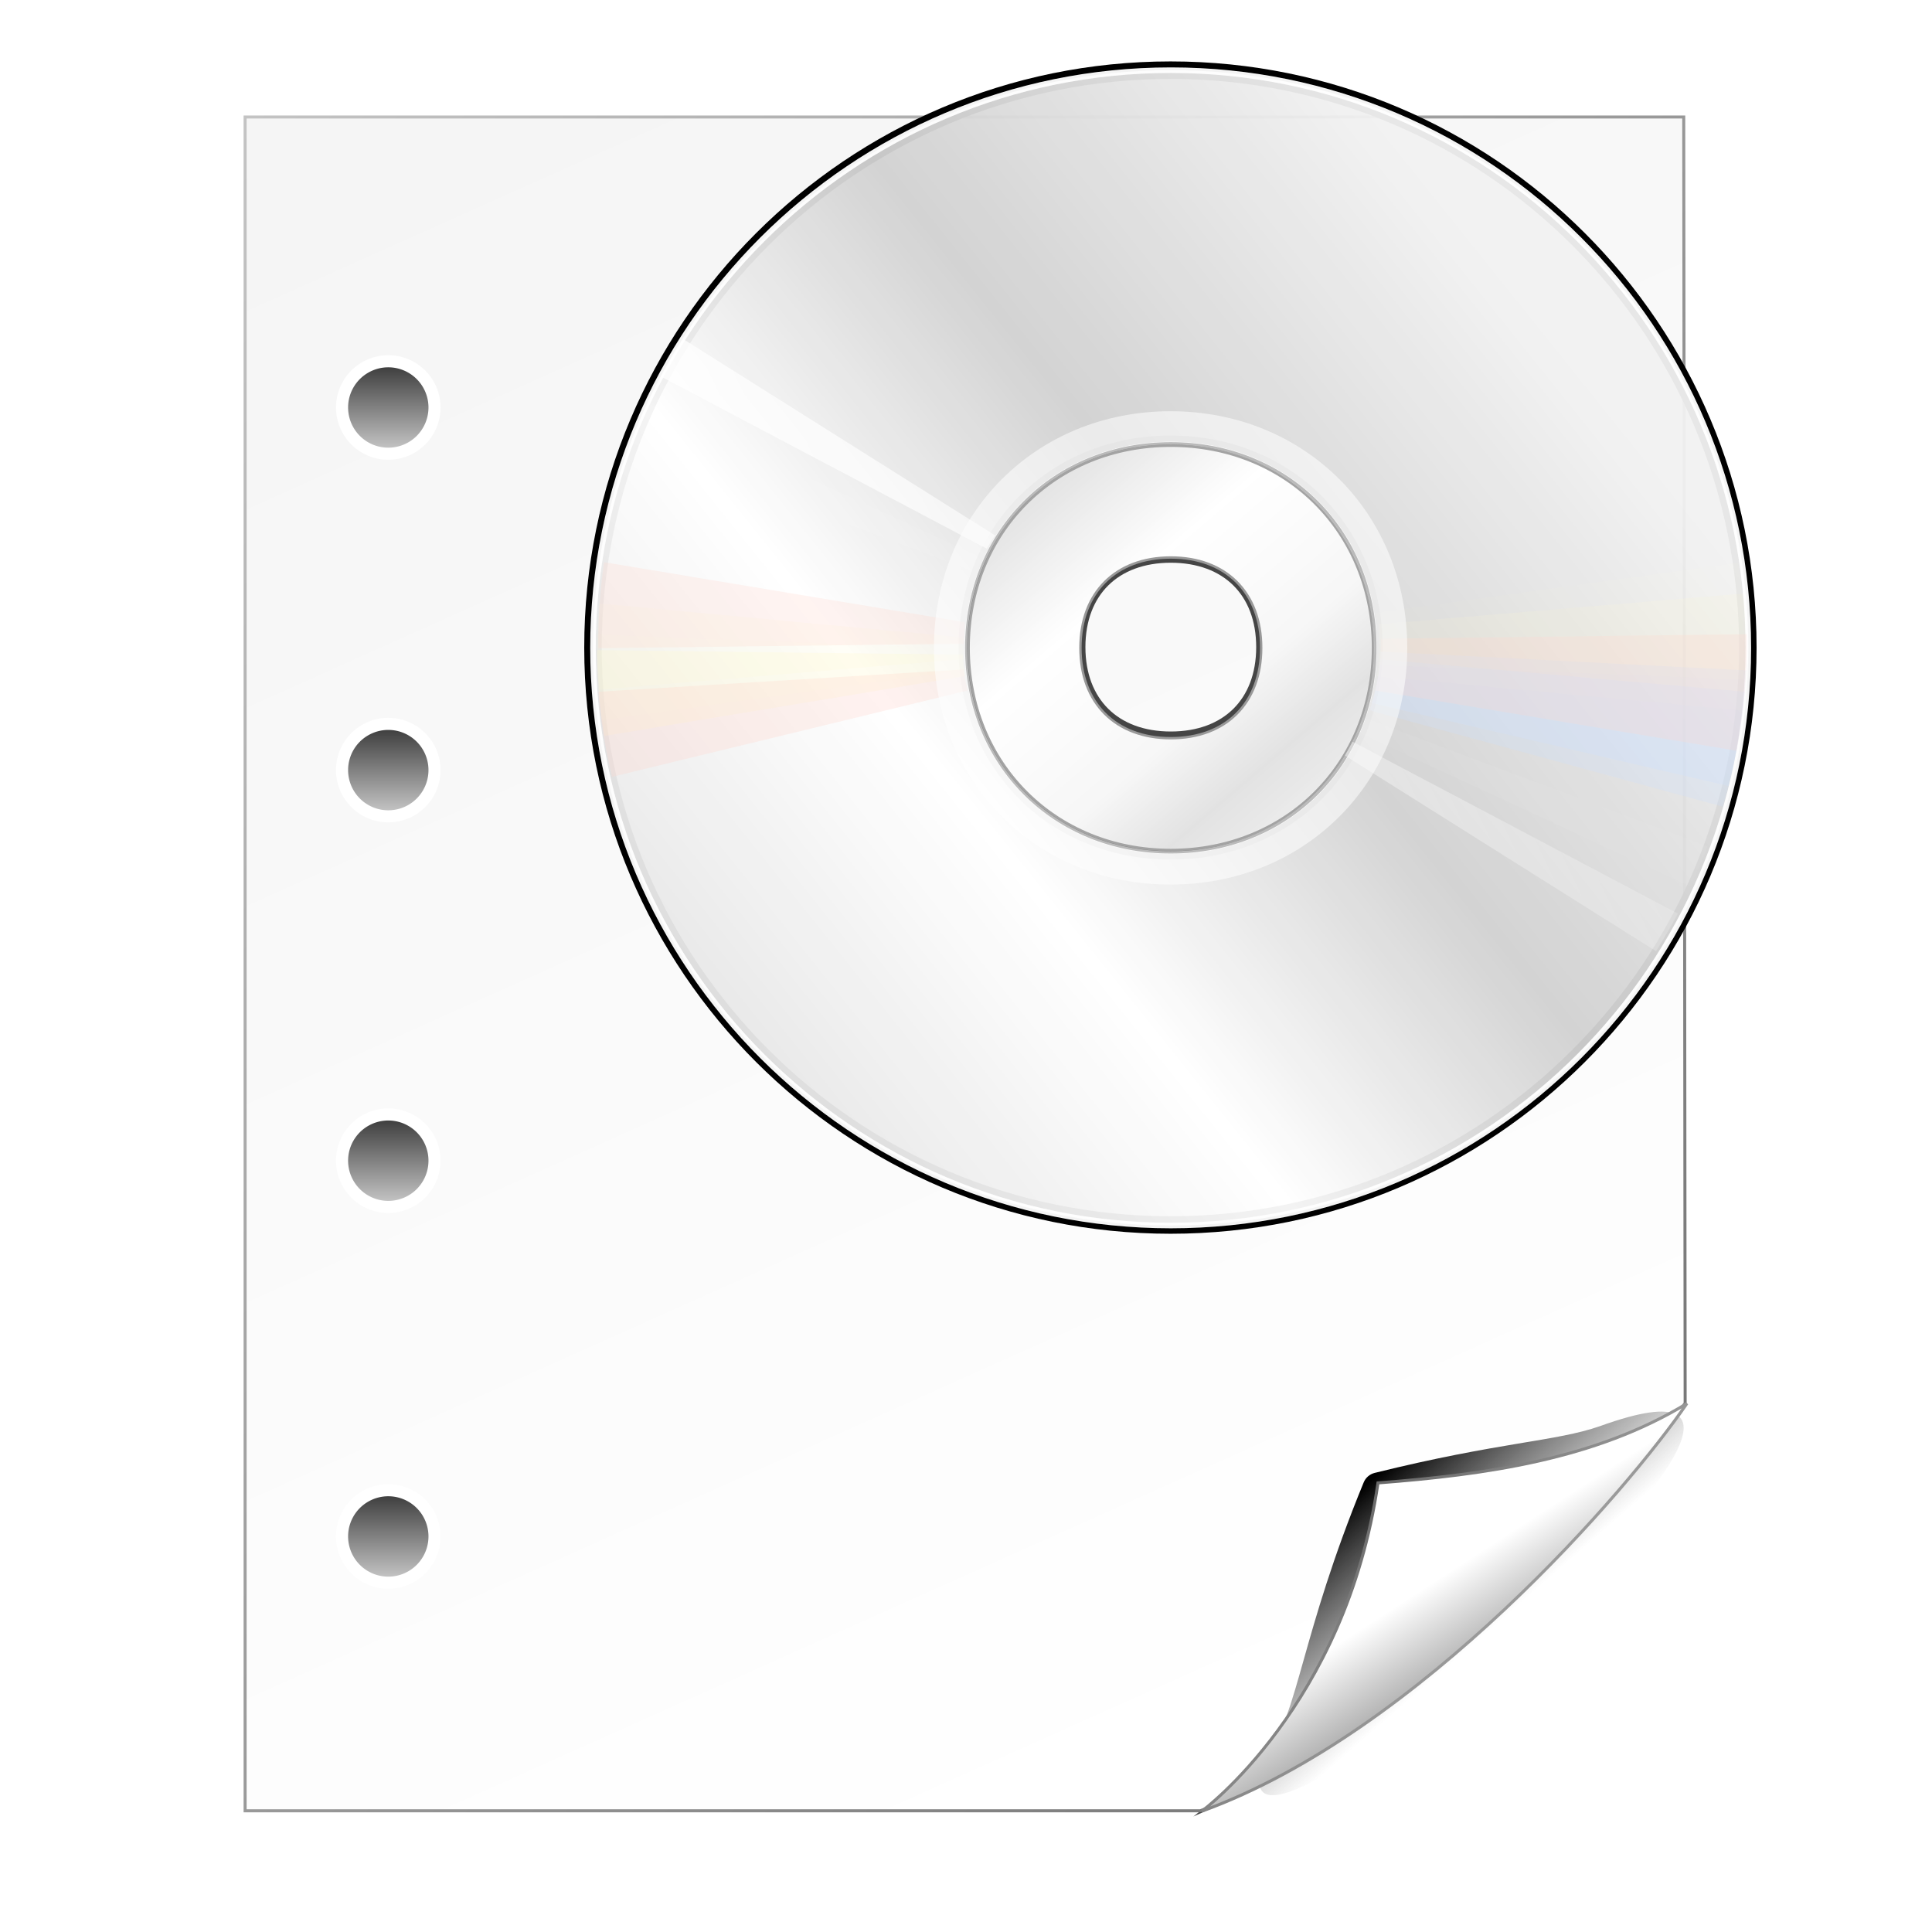 <?xml version="1.0" encoding="UTF-8" standalone="no"?>
<!-- Created with Inkscape (http://www.inkscape.org/) -->
<svg
   xmlns:dc="http://purl.org/dc/elements/1.1/"
   xmlns:cc="http://creativecommons.org/ns#"
   xmlns:rdf="http://www.w3.org/1999/02/22-rdf-syntax-ns#"
   xmlns:svg="http://www.w3.org/2000/svg"
   xmlns="http://www.w3.org/2000/svg"
   xmlns:xlink="http://www.w3.org/1999/xlink"
   xmlns:sodipodi="http://sodipodi.sourceforge.net/DTD/sodipodi-0.dtd"
   xmlns:inkscape="http://www.inkscape.org/namespaces/inkscape"
   width="128"
   height="128"
   id="svg13405"
   sodipodi:version="0.32"
   inkscape:version="0.46"
   version="1.0"
   sodipodi:docname="application-x-cd-image.svg"
   inkscape:output_extension="org.inkscape.output.svg.inkscape"
   inkscape:export-filename="/home/immanuel/archive/prj/cream/art/creamlooks-icontheme/icons/scalable/devices/gnome-dev-cdrom.png"
   inkscape:export-xdpi="90"
   inkscape:export-ydpi="90">
  <defs
     id="defs13407">
    <linearGradient
       id="linearGradient3251">
      <stop
         style="stop-color:#cbcbcb;stop-opacity:1;"
         offset="0"
         id="stop3253" />
      <stop
         id="stop3255"
         offset="0.27"
         style="stop-color:#ffffff;stop-opacity:1;" />
      <stop
         style="stop-color:#f0f0f0;stop-opacity:1;"
         offset="0.568"
         id="stop3257" />
      <stop
         id="stop3259"
         offset="0.733"
         style="stop-color:#cbcbcb;stop-opacity:1;" />
      <stop
         id="stop3261"
         offset="1"
         style="stop-color:#f0f0f0;stop-opacity:1;" />
    </linearGradient>
    <linearGradient
       inkscape:collect="always"
       id="linearGradient3218">
      <stop
         style="stop-color:#ffffff;stop-opacity:1;"
         offset="0"
         id="stop3220" />
      <stop
         style="stop-color:#ffffff;stop-opacity:0;"
         offset="1"
         id="stop3222" />
    </linearGradient>
    <linearGradient
       id="linearGradient3493">
      <stop
         id="stop3495"
         offset="0"
         style="stop-color:#cbcbcb;stop-opacity:1;" />
      <stop
         style="stop-color:#ffffff;stop-opacity:1;"
         offset="0.464"
         id="stop3499" />
      <stop
         id="stop3214"
         offset="0.529"
         style="stop-color:#f0f0f0;stop-opacity:1;" />
      <stop
         style="stop-color:#cbcbcb;stop-opacity:1;"
         offset="0.7"
         id="stop3241" />
      <stop
         style="stop-color:#f0f0f0;stop-opacity:1;"
         offset="1"
         id="stop3216" />
    </linearGradient>
    <filter
       inkscape:collect="always"
       id="filter3523">
      <feGaussianBlur
         inkscape:collect="always"
         stdDeviation="0.251"
         id="feGaussianBlur3525" />
    </filter>
    <filter
       inkscape:collect="always"
       id="filter3626">
      <feGaussianBlur
         inkscape:collect="always"
         stdDeviation="0.1"
         id="feGaussianBlur3628" />
    </filter>
    <filter
       inkscape:collect="always"
       id="filter3279">
      <feGaussianBlur
         inkscape:collect="always"
         stdDeviation="0.865"
         id="feGaussianBlur3281" />
    </filter>
    <filter
       inkscape:collect="always"
       id="filter3240">
      <feGaussianBlur
         inkscape:collect="always"
         stdDeviation="1.17"
         id="feGaussianBlur3242" />
    </filter>
    <linearGradient
       id="linearGradient5573">
      <stop
         style="stop-color:#ffffff;stop-opacity:1;"
         offset="0"
         id="stop5575" />
      <stop
         style="stop-color:#cbcbcb;stop-opacity:1;"
         offset="1"
         id="stop5577" />
    </linearGradient>
    <linearGradient
       id="linearGradient3355">
      <stop
         style="stop-color:#efefef;stop-opacity:1;"
         offset="0"
         id="stop3357" />
      <stop
         style="stop-color:#000000;stop-opacity:1;"
         offset="1"
         id="stop3359" />
    </linearGradient>
    <linearGradient
       id="linearGradient3437">
      <stop
         id="stop3439"
         offset="0"
         style="stop-color:#000000;stop-opacity:1;" />
      <stop
         id="stop3441"
         offset="1"
         style="stop-color:#454545;stop-opacity:0;" />
    </linearGradient>
    <filter
       height="1.516"
       y="-0.258"
       width="1.449"
       x="-0.224"
       id="filter3244"
       inkscape:collect="always">
      <feGaussianBlur
         id="feGaussianBlur3246"
         stdDeviation="3.172"
         inkscape:collect="always" />
    </filter>
    <linearGradient
       y2="108.606"
       x2="99.273"
       y1="99.197"
       x1="91.078"
       gradientTransform="translate(-0.249,-0.264)"
       gradientUnits="userSpaceOnUse"
       id="linearGradient3214"
       xlink:href="#linearGradient3437"
       inkscape:collect="always" />
    <linearGradient
       y2="19.733"
       x2="25.5"
       y1="29.008"
       x1="25.5"
       gradientUnits="userSpaceOnUse"
       id="linearGradient3495"
       xlink:href="#linearGradient3355"
       inkscape:collect="always" />
    <linearGradient
       y2="19.733"
       x2="25.5"
       y1="29.008"
       x1="25.5"
       gradientUnits="userSpaceOnUse"
       id="linearGradient3491"
       xlink:href="#linearGradient3355"
       inkscape:collect="always" />
    <linearGradient
       y2="19.733"
       x2="25.5"
       y1="29.008"
       x1="25.5"
       gradientUnits="userSpaceOnUse"
       id="linearGradient3489"
       xlink:href="#linearGradient3355"
       inkscape:collect="always" />
    <linearGradient
       id="linearGradient3311">
      <stop
         id="stop3313"
         offset="0"
         style="stop-color:#ffffff;stop-opacity:1;" />
      <stop
         id="stop3315"
         offset="1"
         style="stop-color:#454545;stop-opacity:1;" />
    </linearGradient>
    <linearGradient
       id="linearGradient3453"
       inkscape:collect="always">
      <stop
         id="stop3455"
         offset="0"
         style="stop-color:#ffffff;stop-opacity:1;" />
      <stop
         id="stop3457"
         offset="1"
         style="stop-color:#ffffff;stop-opacity:0;" />
    </linearGradient>
    <linearGradient
       inkscape:collect="always"
       xlink:href="#linearGradient3493"
       id="linearGradient2652"
       gradientUnits="userSpaceOnUse"
       gradientTransform="matrix(0.702,0,0,0.702,30.595,-1.186)"
       x1="8.516"
       y1="118.967"
       x2="106.689"
       y2="40.322" />
    <linearGradient
       inkscape:collect="always"
       xlink:href="#linearGradient3251"
       id="linearGradient2654"
       gradientUnits="userSpaceOnUse"
       gradientTransform="matrix(0.602,0,0,0.602,41.206,2.206)"
       x1="57.97"
       y1="40.594"
       x2="91.522"
       y2="79.879" />
    <linearGradient
       inkscape:collect="always"
       xlink:href="#linearGradient3218"
       id="linearGradient2656"
       gradientUnits="userSpaceOnUse"
       x1="0.48"
       y1="63.882"
       x2="124.743"
       y2="61.936" />
    <linearGradient
       inkscape:collect="always"
       xlink:href="#linearGradient3453"
       id="linearGradient2688"
       gradientUnits="userSpaceOnUse"
       gradientTransform="translate(-0.383,-0.372)"
       x1="89.438"
       y1="96.047"
       x2="96.656"
       y2="104.797" />
    <linearGradient
       inkscape:collect="always"
       xlink:href="#linearGradient3311"
       id="linearGradient2695"
       gradientUnits="userSpaceOnUse"
       gradientTransform="matrix(0.979,0,0,0.979,1.289,1.108)"
       x1="91.491"
       y1="105.057"
       x2="99.906"
       y2="118.686" />
    <linearGradient
       inkscape:collect="always"
       xlink:href="#linearGradient5573"
       id="linearGradient2699"
       gradientUnits="userSpaceOnUse"
       gradientTransform="matrix(0.878,0,0,0.906,7.409,5.67)"
       x1="58.304"
       y1="71.168"
       x2="-47.347"
       y2="-49.726" />
    <linearGradient
       inkscape:collect="always"
       xlink:href="#linearGradient3355"
       id="linearGradient3476"
       gradientUnits="userSpaceOnUse"
       x1="25.5"
       y1="29.008"
       x2="25.5"
       y2="19.733" />
    <filter
       inkscape:collect="always"
       id="filter3233">
      <feGaussianBlur
         inkscape:collect="always"
         stdDeviation="1.571"
         id="feGaussianBlur3235" />
    </filter>
    <linearGradient
       y2="22.452"
       x2="25.5"
       y1="30.427"
       x1="25.5"
       gradientUnits="userSpaceOnUse"
       id="linearGradient2796"
       xlink:href="#linearGradient3355"
       inkscape:collect="always" />
    <linearGradient
       y2="22.452"
       x2="25.5"
       y1="30.427"
       x1="25.5"
       gradientUnits="userSpaceOnUse"
       id="linearGradient2794"
       xlink:href="#linearGradient3355"
       inkscape:collect="always" />
    <linearGradient
       y2="22.452"
       x2="25.5"
       y1="30.427"
       x1="25.5"
       gradientUnits="userSpaceOnUse"
       id="linearGradient2792"
       xlink:href="#linearGradient3355"
       inkscape:collect="always" />
    <linearGradient
       y2="93.053"
       x2="84.246"
       y1="124.428"
       x1="116.471"
       gradientTransform="translate(-0.511,0.501)"
       gradientUnits="userSpaceOnUse"
       id="linearGradient2790"
       xlink:href="#linearGradient4293"
       inkscape:collect="always" />
    <linearGradient
       y2="116.26"
       x2="102.779"
       y1="104.949"
       x1="95.455"
       gradientTransform="translate(-0.894,0.129)"
       gradientUnits="userSpaceOnUse"
       id="linearGradient2788"
       xlink:href="#linearGradient3311"
       inkscape:collect="always" />
    <linearGradient
       y2="108.606"
       x2="99.273"
       y1="99.197"
       x1="91.078"
       gradientTransform="translate(-0.249,-0.264)"
       gradientUnits="userSpaceOnUse"
       id="linearGradient2786"
       xlink:href="#linearGradient3437"
       inkscape:collect="always" />
    <linearGradient
       y2="22.452"
       x2="25.5"
       y1="30.427"
       x1="25.5"
       gradientUnits="userSpaceOnUse"
       id="linearGradient2784"
       xlink:href="#linearGradient3355"
       inkscape:collect="always" />
    <linearGradient
       y2="261.261"
       x2="-524.037"
       y1="76.192"
       x1="-748.759"
       gradientTransform="translate(695.282,-104.151)"
       gradientUnits="userSpaceOnUse"
       id="linearGradient2782"
       xlink:href="#linearGradient3290"
       inkscape:collect="always" />
    <linearGradient
       y2="7.15"
       x2="31.15"
       y1="116.547"
       x1="80.15"
       gradientTransform="translate(-0.511,0.501)"
       gradientUnits="userSpaceOnUse"
       id="linearGradient2780"
       xlink:href="#linearGradient4261"
       inkscape:collect="always" />
    <linearGradient
       id="linearGradient3290">
      <stop
         style="stop-color:#f0f0f0;stop-opacity:1;"
         offset="0"
         id="stop3292" />
      <stop
         style="stop-color:#454545;stop-opacity:1;"
         offset="1"
         id="stop3294" />
    </linearGradient>
    <linearGradient
       id="linearGradient4293">
      <stop
         id="stop4295"
         offset="0"
         style="stop-color:#ffffff;stop-opacity:1;" />
      <stop
         id="stop4297"
         offset="1"
         style="stop-color:#454545;stop-opacity:1;" />
    </linearGradient>
    <linearGradient
       id="linearGradient4261">
      <stop
         style="stop-color: rgb(255, 255, 255); stop-opacity: 1;"
         offset="0"
         id="stop4263" />
      <stop
         style="stop-color: rgb(245, 245, 245); stop-opacity: 1;"
         offset="1"
         id="stop4265" />
    </linearGradient>
    <filter
       inkscape:collect="always"
       id="filter4325">
      <feGaussianBlur
         inkscape:collect="always"
         stdDeviation="1.56"
         id="feGaussianBlur4327" />
    </filter>
    <filter
       inkscape:collect="always"
       id="filter3270"
       x="-0.171"
       width="1.343"
       y="-0.189"
       height="1.379">
      <feGaussianBlur
         inkscape:collect="always"
         stdDeviation="1.982"
         id="feGaussianBlur3272" />
    </filter>
  </defs>
  <sodipodi:namedview
     id="base"
     pagecolor="#ffffff"
     bordercolor="#666666"
     borderopacity="1.0"
     gridtolerance="10000"
     guidetolerance="10"
     objecttolerance="10"
     inkscape:pageopacity="0.0"
     inkscape:pageshadow="2"
     inkscape:zoom="3.959798"
     inkscape:cx="75.006065"
     inkscape:cy="83.159227"
     inkscape:document-units="px"
     inkscape:current-layer="layer1"
     showgrid="false"
     inkscape:showpageshadow="false"
     inkscape:window-width="1440"
     inkscape:window-height="840"
     inkscape:window-x="-5"
     inkscape:window-y="-3"
     inkscape:snap-center="true" />
  <g
     inkscape:label="Layer 1"
     inkscape:groupmode="layer"
     id="layer1">
    <g
       id="g2626"
       inkscape:label="Layer 1">
      <g
         transform="translate(-2.5e-6,0)"
         id="g2769">
        <path
           sodipodi:type="inkscape:offset"
           inkscape:radius="0"
           inkscape:original="M -679.03125 111.90625 L -679.03125 224.125 L -615.75 224.125 C -616.04046 224.36946 -616.21875 224.5 -616.21875 224.5 C -598.50784 216.68948 -587.475 202.63929 -583.625 197.125 C -583.63957 197.09485 -583.64149 197.06139 -583.65625 197.03125 C -583.65625 197.03126 -583.71251 197.05827 -583.71875 197.0625 L -583.71875 111.90625 L -679.03125 111.90625 z "
           style="fill:#454545;fill-opacity:1;stroke:none;stroke-width:1.755;stroke-miterlimit:4;stroke-dasharray:none;filter:url(#filter4325)"
           id="path3284"
           d="M -679.031,111.906 L -679.031,224.125 L -615.75,224.125 C -616.04,224.369 -616.219,224.5 -616.219,224.5 C -598.508,216.689 -587.475,202.639 -583.625,197.125 C -583.64,197.095 -583.641,197.061 -583.656,197.031 C -583.656,197.031 -583.713,197.058 -583.719,197.062 L -583.719,111.906 L -679.031,111.906 z"
           transform="translate(695.282,-104.151)" />
        <path
           style="fill:url(#linearGradient2780);fill-opacity:1;stroke:url(#linearGradient2782);stroke-width:0.2;stroke-miterlimit:4;stroke-dasharray:none;stroke-opacity:1"
           d="M 16.239,7.751 L 16.239,119.97 L 79.521,119.97 C 90.776,115.658 103.308,104.063 111.646,92.97 L 111.552,7.751 L 16.239,7.751 z"
           id="rect4207"
           sodipodi:nodetypes="cccccc" />
        <path
           d="M 28.5,26.75 A 2.5,2.5 0 1 1 23.5,26.75 A 2.5,2.5 0 1 1 28.5,26.75 z"
           sodipodi:ry="2.5"
           sodipodi:rx="2.5"
           sodipodi:cy="26.75"
           sodipodi:cx="26"
           id="path2594"
           style="fill:url(#linearGradient2784);fill-opacity:1;stroke:#ffffff;stroke-width:0.653;stroke-linecap:round;stroke-linejoin:round;stroke-miterlimit:4;stroke-dasharray:none;stroke-opacity:1"
           sodipodi:type="arc"
           transform="matrix(1.225,0,0,1.225,-6.125,-5.771)" />
        <path
           transform="matrix(1.013,0,0,1.012,-2.185,-1.181)"
           style="fill:url(#linearGradient2786);fill-opacity:1;fill-rule:evenodd;stroke:none;stroke-width:1px;stroke-linecap:butt;stroke-linejoin:miter;stroke-opacity:1;filter:url(#filter3270)"
           d="M 106.789,94.536 C 103.907,95.542 100.281,95.557 92.062,97.594 C 91.737,97.675 91.47,97.908 91.344,98.219 C 87.221,108.267 87.106,113.215 85.069,115.916 C 78.837,129.806 128.375,86.723 106.789,94.536 z"
           id="path3212"
           sodipodi:nodetypes="csccc" />
        <path
           style="fill:url(#linearGradient2788);fill-opacity:1;fill-rule:evenodd;stroke:none;stroke-width:1px;stroke-linecap:butt;stroke-linejoin:miter;stroke-opacity:1"
           d="M 91.294,98.246 C 89.149,113.013 79.622,119.996 79.622,119.996 C 94.107,114.749 107.958,98.563 111.761,92.986 C 105.701,96.686 98.419,97.7 91.294,98.246 z"
           id="path2592"
           sodipodi:nodetypes="cccc" />
        <path
           sodipodi:nodetypes="cccc"
           id="path4283"
           d="M 91.294,98.246 C 89.149,113.013 79.622,119.996 79.622,119.996 C 94.107,114.749 107.958,98.563 111.761,92.986 C 105.701,96.686 98.419,97.7 91.294,98.246 z"
           style="fill:none;fill-opacity:1;fill-rule:evenodd;stroke:url(#linearGradient2790);stroke-width:0.2;stroke-linecap:butt;stroke-linejoin:miter;stroke-miterlimit:4;stroke-dasharray:none;stroke-opacity:1" />
        <path
           transform="matrix(1.225,0,0,1.225,-6.125,18.253)"
           sodipodi:type="arc"
           style="fill:url(#linearGradient2792);fill-opacity:1;stroke:#ffffff;stroke-width:0.653;stroke-linecap:round;stroke-linejoin:round;stroke-miterlimit:4;stroke-dasharray:none;stroke-opacity:1"
           id="path3298"
           sodipodi:cx="26"
           sodipodi:cy="26.75"
           sodipodi:rx="2.5"
           sodipodi:ry="2.5"
           d="M 28.5,26.75 A 2.5,2.5 0 1 1 23.5,26.75 A 2.5,2.5 0 1 1 28.5,26.75 z" />
        <path
           d="M 28.5,26.75 A 2.5,2.5 0 1 1 23.5,26.75 A 2.5,2.5 0 1 1 28.5,26.75 z"
           sodipodi:ry="2.5"
           sodipodi:rx="2.5"
           sodipodi:cy="26.75"
           sodipodi:cx="26"
           id="path3302"
           style="fill:url(#linearGradient2794);fill-opacity:1;stroke:#ffffff;stroke-width:0.653;stroke-linecap:round;stroke-linejoin:round;stroke-miterlimit:4;stroke-dasharray:none;stroke-opacity:1"
           sodipodi:type="arc"
           transform="matrix(1.225,0,0,1.225,-6.125,44.13)" />
        <path
           transform="matrix(1.225,0,0,1.225,-6.125,69.025)"
           sodipodi:type="arc"
           style="fill:url(#linearGradient2796);fill-opacity:1;stroke:#ffffff;stroke-width:0.653;stroke-linecap:round;stroke-linejoin:round;stroke-miterlimit:4;stroke-dasharray:none;stroke-opacity:1"
           id="path3306"
           sodipodi:cx="26"
           sodipodi:cy="26.75"
           sodipodi:rx="2.5"
           sodipodi:ry="2.5"
           d="M 28.5,26.75 A 2.5,2.5 0 1 1 23.5,26.75 A 2.5,2.5 0 1 1 28.5,26.75 z" />
      </g>
    </g>
    <rect
       style="opacity:0.595;fill:#ffffff;fill-opacity:1;fill-rule:nonzero;stroke:none;stroke-width:0.3;stroke-linejoin:miter;marker:none;marker-start:none;marker-mid:none;marker-end:none;stroke-miterlimit:4;stroke-dasharray:none;stroke-dashoffset:0;stroke-opacity:1;visibility:visible;display:inline;overflow:visible;enable-background:accumulate"
       id="rect3326"
       width="0.287"
       height="0"
       x="297.169"
       y="-5.525"
       rx="0.984"
       ry="0" />
    <g
       transform="matrix(1.048,0,0,1.048,-4.112,-1.692)"
       id="g3431">
      <path
         id="path3283"
         d="M 60.996,6.386 C 27.52,6.386 0.341,33.556 0.341,67.022 C 0.341,100.488 27.52,127.659 60.996,127.659 C 94.472,127.659 121.614,100.488 121.614,67.022 C 121.614,33.556 94.472,6.386 60.996,6.386 z M 60.996,45.681 C 73.193,45.681 82.344,54.829 82.344,67.022 C 82.344,79.216 73.193,88.363 60.996,88.363 C 48.799,88.363 39.649,79.216 39.649,67.022 C 39.649,54.829 48.799,45.681 60.996,45.681 z"
         style="fill:none;fill-opacity:1;fill-rule:nonzero;stroke:#000000;stroke-width:1.838;stroke-linecap:butt;stroke-linejoin:miter;marker:none;marker-start:none;marker-mid:none;marker-end:none;stroke-miterlimit:4;stroke-dasharray:none;stroke-dashoffset:0;stroke-opacity:1;visibility:visible;display:inline;overflow:visible;filter:url(#filter3240);enable-background:accumulate"
         transform="matrix(0.602,0,0,0.602,41.206,2.206)" />
      <path
         id="path2383"
         d="M 77.941,6.052 C 57.78,6.052 41.412,22.415 41.412,42.57 C 41.412,62.725 57.78,79.089 77.941,79.089 C 98.102,79.089 114.448,62.725 114.448,42.57 C 114.448,22.415 98.102,6.052 77.941,6.052 z M 77.941,29.717 C 85.287,29.717 90.797,35.227 90.797,42.57 C 90.797,49.914 85.287,55.423 77.941,55.423 C 70.595,55.423 65.084,49.914 65.084,42.57 C 65.084,35.227 70.595,29.717 77.941,29.717 z"
         style="opacity:0.95;fill:url(#linearGradient2652);fill-opacity:1;fill-rule:nonzero;stroke:#ffffff;stroke-width:0.351;stroke-linecap:butt;stroke-linejoin:miter;marker:none;marker-start:none;marker-mid:none;marker-end:none;stroke-miterlimit:4;stroke-dasharray:none;stroke-dashoffset:0;stroke-opacity:1;visibility:visible;display:inline;overflow:visible;enable-background:accumulate" />
      <path
         transform="matrix(0.611,0,0,0.604,38.715,4.097)"
         sodipodi:nodetypes="csssc"
         style="fill:none;fill-opacity:1;fill-rule:nonzero;stroke:#454545;stroke-width:1.983;stroke-linecap:butt;stroke-linejoin:miter;marker:none;marker-start:none;marker-mid:none;marker-end:none;stroke-miterlimit:4;stroke-dasharray:none;stroke-dashoffset:0;stroke-opacity:1;visibility:visible;display:inline;overflow:visible;filter:url(#filter3279);enable-background:accumulate"
         d="M 64.198,53.797 C 70.204,53.797 74.024,57.617 74.024,63.621 C 74.024,69.626 70.204,73.445 64.198,73.445 C 58.191,73.445 54.371,69.626 54.371,63.621 C 54.371,57.617 58.191,53.797 64.198,53.797 z"
         id="path3450" />
      <path
         id="path3166"
         d="M 77.941,29.717 C 70.595,29.717 65.084,35.227 65.084,42.57 C 65.084,49.914 70.595,55.423 77.941,55.423 C 85.287,55.423 90.797,49.914 90.797,42.57 C 90.797,35.227 85.287,29.717 77.941,29.717 z M 77.941,36.933 C 81.387,36.933 83.579,39.125 83.579,42.57 C 83.579,46.015 81.387,48.207 77.941,48.207 C 74.494,48.207 72.302,46.015 72.302,42.57 C 72.302,39.125 74.494,36.933 77.941,36.933 z"
         style="fill:url(#linearGradient2654);fill-opacity:1;fill-rule:nonzero;stroke:#454545;stroke-width:0.301;stroke-linecap:butt;stroke-linejoin:miter;marker:none;marker-start:none;marker-mid:none;marker-end:none;stroke-miterlimit:4;stroke-dasharray:none;stroke-dashoffset:0;stroke-opacity:1;visibility:visible;display:inline;overflow:visible;enable-background:accumulate" />
      <path
         transform="matrix(0.52,-0.242,0.242,0.52,29.155,24.748)"
         id="path3377"
         d="M 107.976,18.45 C 107.841,18.319 107.693,18.204 107.556,18.074 C 107.903,18.404 108.255,18.73 108.595,19.069 C 108.387,18.862 108.186,18.654 107.976,18.45 z M 109.567,20.085 C 110.022,20.559 110.473,21.033 110.914,21.522 C 110.474,21.033 110.021,20.559 109.567,20.085 z M 111.599,22.295 C 112.005,22.761 112.399,23.232 112.792,23.71 C 112.4,23.233 112.003,22.759 111.599,22.295 z M 113.521,24.616 C 113.938,25.143 114.357,25.666 114.758,26.207 C 114.358,25.667 113.936,25.141 113.521,24.616 z M 101.613,13.056 C 101.223,12.767 100.817,12.497 100.42,12.216 C 100.818,12.498 101.222,12.765 101.613,13.056 z M 117.232,29.832 C 117.528,30.297 117.831,30.772 118.115,31.246 C 117.828,30.767 117.531,30.302 117.232,29.832 z M 97.018,9.962 C 96.338,9.544 95.658,9.138 94.963,8.746 C 95.658,9.139 96.338,9.543 97.018,9.962 z M 94.278,8.37 C 93.588,7.991 92.905,7.618 92.201,7.265 C 92.902,7.616 93.591,7.993 94.278,8.37 z M 91.848,7.088 C 91.112,6.725 90.366,6.383 89.616,6.049 C 90.363,6.383 91.115,6.726 91.848,7.088 z M 77.066,1.936 C 76.48,1.809 75.889,1.691 75.299,1.582 C 75.89,1.691 76.479,1.809 77.066,1.936 z M 126.749,56.594 C 126.83,57.29 126.912,57.976 126.97,58.671 C 126.913,57.978 126.83,57.287 126.749,56.594 z M 61.908,0.562 C 61.24,0.582 60.567,0.586 59.897,0.628 C 60.569,0.586 61.239,0.582 61.908,0.562 z M 127.145,66.184 C 127.125,66.721 127.067,67.262 127.034,67.797 C 127.068,67.26 127.124,66.723 127.145,66.184 z M 55.323,1.091 C 54.63,1.185 53.939,1.282 53.246,1.399 C 53.933,1.283 54.636,1.184 55.323,1.091 z M 52.516,1.554 C 51.779,1.688 51.043,1.834 50.307,1.995 C 51.043,1.834 51.78,1.688 52.516,1.554 z M 126.104,75.354 C 125.994,75.945 125.876,76.535 125.75,77.122 C 125.876,76.536 125.994,75.944 126.104,75.354 z M 123.781,84.214 C 123.538,84.928 123.298,85.632 123.03,86.336 C 123.296,85.636 123.54,84.923 123.781,84.214 z M 122.919,86.579 C 122.659,87.252 122.383,87.926 122.101,88.589 C 122.384,87.922 122.659,87.255 122.919,86.579 z M 79.353,47.058 C 78.935,46.662 78.496,46.291 78.05,45.931 C 80.021,47.534 81.742,49.51 83.131,51.81 C 82.063,50.033 80.8,48.429 79.353,47.058 z M 83.131,51.81 C 83.527,52.467 83.895,53.134 84.235,53.843 C 83.9,53.136 83.525,52.466 83.131,51.81 z M 78.05,45.931 C 77.202,45.246 76.313,44.643 75.377,44.096 C 76.305,44.645 77.205,45.244 78.05,45.931 z M 84.721,54.948 C 84.876,55.316 85.023,55.673 85.163,56.053 C 85.027,55.675 84.873,55.314 84.721,54.948 z M 29.644,10.542 C 28.289,11.411 26.962,12.298 25.688,13.259 L 50.23,45.593 C 50.693,45.261 51.173,44.946 51.666,44.643 L 29.644,10.542 z M 51.666,44.643 C 52.454,44.16 53.299,43.74 54.164,43.34 C 53.296,43.736 52.46,44.161 51.666,44.643 z M 77.798,81.883 C 77.338,82.226 76.875,82.585 76.384,82.899 L 98.384,116.934 C 99.728,116.059 101.055,115.161 102.318,114.195 L 77.798,81.883 z M 76.384,82.899 C 75.438,83.503 74.437,84.052 73.378,84.534 C 74.441,84.056 75.431,83.503 76.384,82.899 z M 95.378,118.789 C 94.582,119.246 93.768,119.691 92.947,120.115 C 93.769,119.69 94.582,119.246 95.378,118.789 z M 43.439,73.942 C 43.774,74.649 44.149,75.319 44.543,75.975 C 44.152,75.326 43.775,74.642 43.439,73.942 z M 44.543,75.975 C 45.531,77.619 46.675,79.098 47.989,80.395 C 46.687,79.102 45.535,77.618 44.543,75.975 z M 6.347,37.229 C 6.22,37.504 6.116,37.793 5.993,38.069 C 6.115,37.796 6.243,37.523 6.369,37.252 L 6.347,37.229 z M 52.099,83.578 C 51.238,83.058 50.412,82.495 49.624,81.854 C 50.41,82.488 51.237,83.063 52.099,83.578 z M 5.617,38.931 C 5.325,39.614 5.024,40.292 4.755,40.986 C 5.023,40.294 5.325,39.612 5.617,38.931 z M 4.534,41.648 C 4.291,42.296 4.048,42.937 3.826,43.593 C 4.048,42.939 4.291,42.294 4.534,41.648 z M 80.307,125.017 C 79.647,125.195 79,125.369 78.34,125.525 C 79,125.369 79.648,125.195 80.307,125.017 z M 77.544,125.701 C 76.845,125.857 76.144,125.99 75.445,126.121 C 76.145,125.989 76.845,125.857 77.544,125.701 z M 1.836,50.84 C 1.723,51.376 1.647,51.914 1.548,52.453 C 1.647,51.918 1.724,51.372 1.836,50.84 z M 70.893,126.827 C 70.16,126.91 69.436,126.968 68.705,127.025 C 69.433,126.969 70.164,126.909 70.893,126.827 z M 68.285,127.047 C 67.398,127.111 66.496,127.176 65.611,127.201 C 66.5,127.176 67.394,127.11 68.285,127.047 z M 0.507,62.419 C 0.489,63.217 0.473,64.026 0.484,64.827 C 0.472,64.02 0.489,63.222 0.507,62.419 z M 61.722,127.156 C 61.119,127.136 60.511,127.104 59.91,127.067 C 60.515,127.105 61.115,127.136 61.722,127.156 z M 0.682,69.004 C 0.755,69.895 0.858,70.785 0.969,71.677 C 0.858,70.787 0.755,69.892 0.682,69.004 z M 0.969,71.677 C 1.087,72.626 1.226,73.58 1.388,74.528 C 1.225,73.577 1.087,72.627 0.969,71.677 z M 55.381,126.646 C 54.763,126.563 54.16,126.46 53.547,126.359 C 54.158,126.46 54.766,126.563 55.381,126.646 z M 1.52,75.191 C 1.655,75.929 1.8,76.664 1.962,77.401 C 1.801,76.664 1.655,75.928 1.52,75.191 z M 43.957,124.014 C 43.058,123.716 42.167,123.4 41.284,123.063 C 42.164,123.398 43.062,123.718 43.957,124.014 z M 3.927,84.45 C 4.071,84.87 4.193,85.292 4.346,85.71 C 4.48,86.075 4.626,86.432 4.766,86.793 C 4.47,86.026 4.195,85.234 3.927,84.45 z M 41.107,122.975 C 40.433,122.715 39.76,122.438 39.096,122.157 C 39.764,122.44 40.43,122.714 41.107,122.975 z M 35.163,120.344 C 34.609,120.062 34.052,119.779 33.506,119.481 C 34.051,119.778 34.61,120.063 35.163,120.344 z M 32.512,118.929 C 31.931,118.598 31.359,118.26 30.789,117.912 C 31.36,118.26 31.93,118.599 32.512,118.929 z M 9.448,96.34 C 9.767,96.874 10.087,97.409 10.42,97.931 C 10.086,97.407 9.768,96.876 9.448,96.34 z M 27.254,115.569 C 26.81,115.255 26.364,114.921 25.928,114.596 C 26.367,114.923 26.807,115.253 27.254,115.569 z M 12.916,101.578 C 13.312,102.112 13.72,102.627 14.131,103.147 C 13.721,102.629 13.311,102.11 12.916,101.578 z M 14.86,104.053 C 15.251,104.53 15.649,105.004 16.053,105.468 C 15.647,105.003 15.253,104.531 14.86,104.053 z M 16.738,106.241 C 17.178,106.73 17.631,107.204 18.085,107.678 C 17.631,107.204 17.178,106.73 16.738,106.241 z M 20.096,109.689 C 19.757,109.366 19.412,109.047 19.079,108.717 C 19.413,109.049 19.755,109.365 20.096,109.689 z"
         style="fill:url(#linearGradient2656);fill-opacity:1;fill-rule:nonzero;stroke:none;stroke-width:0.612;stroke-linecap:butt;stroke-linejoin:miter;marker:none;marker-start:none;marker-mid:none;marker-end:none;stroke-miterlimit:4;stroke-dasharray:none;stroke-dashoffset:0;stroke-opacity:1;visibility:visible;display:inline;overflow:visible;filter:url(#filter3523);enable-background:accumulate" />
      <path
         style="opacity:0.35;fill:#fff8c6;fill-opacity:1;fill-rule:nonzero;stroke:none;stroke-width:0.583;stroke-linecap:butt;stroke-linejoin:miter;marker:none;marker-start:none;marker-mid:none;marker-end:none;stroke-miterlimit:4;stroke-dasharray:none;stroke-dashoffset:0;stroke-opacity:1;visibility:visible;display:inline;overflow:visible;filter:url(#filter3626);enable-background:accumulate"
         d="M 121.155,61.348 L 82.885,64.561 C 83.055,66.38 82.995,68.213 82.679,70.034 L 120.966,73.627 C 121.443,69.549 121.507,65.424 121.155,61.348 z M 39.23,65.965 L 0.966,62.392 C 0.759,65.412 0.771,68.423 1.016,71.435 L 39.286,68.222 C 39.23,67.471 39.203,66.719 39.23,65.965 z"
         id="path3579"
         transform="matrix(0.602,0,0,0.602,41.206,2.206)" />
      <path
         id="path3585"
         d="M 114.305,43.993 L 91.206,42.809 C 91.161,43.908 90.976,44.997 90.64,46.058 L 113.198,51.305 C 113.813,48.91 114.185,46.453 114.305,43.993 z"
         style="opacity:0.26;fill:#c6ddff;fill-opacity:1;fill-rule:nonzero;stroke:none;stroke-width:0.583;stroke-linecap:butt;stroke-linejoin:miter;marker:none;marker-start:none;marker-mid:none;marker-end:none;stroke-miterlimit:4;stroke-dasharray:none;stroke-dashoffset:0;stroke-opacity:1;visibility:visible;display:inline;overflow:visible;enable-background:accumulate"
         sodipodi:nodetypes="ccccc" />
      <path
         style="opacity:0.25;fill:#c6ddff;fill-opacity:1;fill-rule:nonzero;stroke:none;stroke-width:0.583;stroke-linecap:butt;stroke-linejoin:miter;marker:none;marker-start:none;marker-mid:none;marker-end:none;stroke-miterlimit:4;stroke-dasharray:none;stroke-dashoffset:0;stroke-opacity:1;visibility:visible;display:inline;overflow:visible;enable-background:accumulate"
         d="M 114.223,45.345 L 91.185,43.291 C 91.098,44.388 90.873,45.469 90.497,46.517 L 112.84,52.611 C 113.545,50.24 114.01,47.8 114.223,45.345 z"
         id="path3587"
         sodipodi:nodetypes="ccccc" />
      <path
         id="path3589"
         d="M 114.35,41.71 L 91.223,41.991 C 91.247,43.09 91.132,44.189 90.863,45.269 L 113.708,49.078 C 114.17,46.649 114.386,44.174 114.35,41.71 z M 64.938,40.952 L 42.107,37.156 C 41.853,38.961 41.73,40.771 41.747,42.59 L 64.875,42.31 C 64.874,41.856 64.89,41.404 64.938,40.952 z"
         style="opacity:0.26;fill:#ffd0c6;fill-opacity:1;fill-rule:nonzero;stroke:none;stroke-width:0.583;stroke-linecap:butt;stroke-linejoin:miter;marker:none;marker-start:none;marker-mid:none;marker-end:none;stroke-miterlimit:4;stroke-dasharray:none;stroke-dashoffset:0;stroke-opacity:1;visibility:visible;display:inline;overflow:visible;enable-background:accumulate" />
      <path
         id="path3618"
         d="M 64.801,42.999 L 41.658,42.714 C 41.681,44.537 41.834,46.344 42.128,48.14 L 64.945,44.351 C 64.875,43.903 64.822,43.454 64.801,42.999 z"
         style="opacity:0.26;fill:#fff8c6;fill-opacity:1;fill-rule:nonzero;stroke:none;stroke-width:0.583;stroke-linecap:butt;stroke-linejoin:miter;marker:none;marker-start:none;marker-mid:none;marker-end:none;stroke-miterlimit:4;stroke-dasharray:none;stroke-dashoffset:0;stroke-opacity:1;visibility:visible;display:inline;overflow:visible;enable-background:accumulate"
         sodipodi:nodetypes="ccccc"
         inkscape:transform-center-x="40.067594"
         inkscape:transform-center-y="4.4119408" />
      <path
         style="opacity:0.3;fill:#ffd0c6;fill-opacity:1;fill-rule:nonzero;stroke:none;stroke-width:0.583;stroke-linecap:butt;stroke-linejoin:miter;marker:none;marker-start:none;marker-mid:none;marker-end:none;stroke-miterlimit:4;stroke-dasharray:none;stroke-dashoffset:0;stroke-opacity:1;visibility:visible;display:inline;overflow:visible;enable-background:accumulate"
         d="M 64.847,43.933 L 41.746,45.348 C 41.903,47.165 42.188,48.956 42.613,50.725 L 65.09,45.271 C 64.987,44.829 64.901,44.385 64.847,43.933 z"
         id="path3620"
         sodipodi:nodetypes="ccccc" />
      <path
         id="path3634"
         d="M 121.155,61.348 L 82.885,64.561 C 83.055,66.38 82.995,68.213 82.679,70.034 L 120.966,73.627 C 121.443,69.549 121.507,65.424 121.155,61.348 z M 39.23,65.965 L 0.966,62.392 C 0.759,65.412 0.771,68.423 1.016,71.435 L 39.286,68.222 C 39.23,67.471 39.203,66.719 39.23,65.965 z"
         style="opacity:0.2;fill:#fff8c6;fill-opacity:1;fill-rule:nonzero;stroke:none;stroke-width:0.583;stroke-linecap:butt;stroke-linejoin:miter;marker:none;marker-start:none;marker-mid:none;marker-end:none;stroke-miterlimit:4;stroke-dasharray:none;stroke-dashoffset:0;stroke-opacity:1;visibility:visible;display:inline;overflow:visible;filter:url(#filter3626);enable-background:accumulate"
         transform="matrix(0.601,-3.2565064e-2,3.2565064e-2,0.601,39.006,4.257)" />
      <path
         style="opacity:0.2;fill:#ffffff;fill-opacity:1;fill-rule:nonzero;stroke:none;stroke-width:0.612;stroke-linecap:butt;stroke-linejoin:miter;marker:none;marker-start:none;marker-mid:none;marker-end:none;stroke-miterlimit:4;stroke-dasharray:none;stroke-dashoffset:0;stroke-opacity:1;visibility:visible;display:inline;overflow:visible;filter:url(#filter3523);enable-background:accumulate"
         d="M 107.976,18.45 C 107.841,18.319 107.693,18.204 107.556,18.074 C 107.903,18.404 108.255,18.73 108.595,19.069 C 108.387,18.862 108.186,18.654 107.976,18.45 z M 109.567,20.085 C 110.022,20.559 110.473,21.033 110.914,21.522 C 110.474,21.033 110.021,20.559 109.567,20.085 z M 111.599,22.295 C 112.005,22.761 112.399,23.232 112.792,23.71 C 112.4,23.233 112.003,22.759 111.599,22.295 z M 113.521,24.616 C 113.938,25.143 114.357,25.666 114.758,26.207 C 114.358,25.667 113.936,25.141 113.521,24.616 z M 101.613,13.056 C 101.223,12.767 100.817,12.497 100.42,12.216 C 100.818,12.498 101.222,12.765 101.613,13.056 z M 117.232,29.832 C 117.528,30.297 117.831,30.772 118.115,31.246 C 117.828,30.767 117.531,30.302 117.232,29.832 z M 97.018,9.962 C 96.338,9.544 95.658,9.138 94.963,8.746 C 95.658,9.139 96.338,9.543 97.018,9.962 z M 94.278,8.37 C 93.588,7.991 92.905,7.618 92.201,7.265 C 92.902,7.616 93.591,7.993 94.278,8.37 z M 91.848,7.088 C 91.112,6.725 90.366,6.383 89.616,6.049 C 90.363,6.383 91.115,6.726 91.848,7.088 z M 77.066,1.936 C 76.48,1.809 75.889,1.691 75.299,1.582 C 75.89,1.691 76.479,1.809 77.066,1.936 z M 126.749,56.594 C 126.83,57.29 126.912,57.976 126.97,58.671 C 126.913,57.978 126.83,57.287 126.749,56.594 z M 61.908,0.562 C 61.24,0.582 60.567,0.586 59.897,0.628 C 60.569,0.586 61.239,0.582 61.908,0.562 z M 127.145,66.184 C 127.125,66.721 127.067,67.262 127.034,67.797 C 127.068,67.26 127.124,66.723 127.145,66.184 z M 55.323,1.091 C 54.63,1.185 53.939,1.282 53.246,1.399 C 53.933,1.283 54.636,1.184 55.323,1.091 z M 52.516,1.554 C 51.779,1.688 51.043,1.834 50.307,1.995 C 51.043,1.834 51.78,1.688 52.516,1.554 z M 126.104,75.354 C 125.994,75.945 125.876,76.535 125.75,77.122 C 125.876,76.536 125.994,75.944 126.104,75.354 z M 123.781,84.214 C 123.538,84.928 123.298,85.632 123.03,86.336 C 123.296,85.636 123.54,84.923 123.781,84.214 z M 122.919,86.579 C 122.659,87.252 122.383,87.926 122.101,88.589 C 122.384,87.922 122.659,87.255 122.919,86.579 z M 79.353,47.058 C 78.935,46.662 78.496,46.291 78.05,45.931 C 80.021,47.534 81.742,49.51 83.131,51.81 C 82.063,50.033 80.8,48.429 79.353,47.058 z M 83.131,51.81 C 83.527,52.467 83.895,53.134 84.235,53.843 C 83.9,53.136 83.525,52.466 83.131,51.81 z M 78.05,45.931 C 77.202,45.246 76.313,44.643 75.377,44.096 C 76.305,44.645 77.205,45.244 78.05,45.931 z M 84.721,54.948 C 84.876,55.316 85.023,55.673 85.163,56.053 C 85.027,55.675 84.873,55.314 84.721,54.948 z M 29.644,10.542 C 28.289,11.411 26.962,12.298 25.688,13.259 L 50.23,45.593 C 50.693,45.261 51.173,44.946 51.666,44.643 L 29.644,10.542 z M 51.666,44.643 C 52.454,44.16 53.299,43.74 54.164,43.34 C 53.296,43.736 52.46,44.161 51.666,44.643 z M 77.798,81.883 C 77.338,82.226 76.875,82.585 76.384,82.899 L 98.384,116.934 C 99.728,116.059 101.055,115.161 102.318,114.195 L 77.798,81.883 z M 76.384,82.899 C 75.438,83.503 74.437,84.052 73.378,84.534 C 74.441,84.056 75.431,83.503 76.384,82.899 z M 95.378,118.789 C 94.582,119.246 93.768,119.691 92.947,120.115 C 93.769,119.69 94.582,119.246 95.378,118.789 z M 43.439,73.942 C 43.774,74.649 44.149,75.319 44.543,75.975 C 44.152,75.326 43.775,74.642 43.439,73.942 z M 44.543,75.975 C 45.531,77.619 46.675,79.098 47.989,80.395 C 46.687,79.102 45.535,77.618 44.543,75.975 z M 6.347,37.229 C 6.22,37.504 6.116,37.793 5.993,38.069 C 6.115,37.796 6.243,37.523 6.369,37.252 L 6.347,37.229 z M 52.099,83.578 C 51.238,83.058 50.412,82.495 49.624,81.854 C 50.41,82.488 51.237,83.063 52.099,83.578 z M 5.617,38.931 C 5.325,39.614 5.024,40.292 4.755,40.986 C 5.023,40.294 5.325,39.612 5.617,38.931 z M 4.534,41.648 C 4.291,42.296 4.048,42.937 3.826,43.593 C 4.048,42.939 4.291,42.294 4.534,41.648 z M 80.307,125.017 C 79.647,125.195 79,125.369 78.34,125.525 C 79,125.369 79.648,125.195 80.307,125.017 z M 77.544,125.701 C 76.845,125.857 76.144,125.99 75.445,126.121 C 76.145,125.989 76.845,125.857 77.544,125.701 z M 1.836,50.84 C 1.723,51.376 1.647,51.914 1.548,52.453 C 1.647,51.918 1.724,51.372 1.836,50.84 z M 70.893,126.827 C 70.16,126.91 69.436,126.968 68.705,127.025 C 69.433,126.969 70.164,126.909 70.893,126.827 z M 68.285,127.047 C 67.398,127.111 66.496,127.176 65.611,127.201 C 66.5,127.176 67.394,127.11 68.285,127.047 z M 0.507,62.419 C 0.489,63.217 0.473,64.026 0.484,64.827 C 0.472,64.02 0.489,63.222 0.507,62.419 z M 61.722,127.156 C 61.119,127.136 60.511,127.104 59.91,127.067 C 60.515,127.105 61.115,127.136 61.722,127.156 z M 0.682,69.004 C 0.755,69.895 0.858,70.785 0.969,71.677 C 0.858,70.787 0.755,69.892 0.682,69.004 z M 0.969,71.677 C 1.087,72.626 1.226,73.58 1.388,74.528 C 1.225,73.577 1.087,72.627 0.969,71.677 z M 55.381,126.646 C 54.763,126.563 54.16,126.46 53.547,126.359 C 54.158,126.46 54.766,126.563 55.381,126.646 z M 1.52,75.191 C 1.655,75.929 1.8,76.664 1.962,77.401 C 1.801,76.664 1.655,75.928 1.52,75.191 z M 43.957,124.014 C 43.058,123.716 42.167,123.4 41.284,123.063 C 42.164,123.398 43.062,123.718 43.957,124.014 z M 3.927,84.45 C 4.071,84.87 4.193,85.292 4.346,85.71 C 4.48,86.075 4.626,86.432 4.766,86.793 C 4.47,86.026 4.195,85.234 3.927,84.45 z M 41.107,122.975 C 40.433,122.715 39.76,122.438 39.096,122.157 C 39.764,122.44 40.43,122.714 41.107,122.975 z M 35.163,120.344 C 34.609,120.062 34.052,119.779 33.506,119.481 C 34.051,119.778 34.61,120.063 35.163,120.344 z M 32.512,118.929 C 31.931,118.598 31.359,118.26 30.789,117.912 C 31.36,118.26 31.93,118.599 32.512,118.929 z M 9.448,96.34 C 9.767,96.874 10.087,97.409 10.42,97.931 C 10.086,97.407 9.768,96.876 9.448,96.34 z M 27.254,115.569 C 26.81,115.255 26.364,114.921 25.928,114.596 C 26.367,114.923 26.807,115.253 27.254,115.569 z M 12.916,101.578 C 13.312,102.112 13.72,102.627 14.131,103.147 C 13.721,102.629 13.311,102.11 12.916,101.578 z M 14.86,104.053 C 15.251,104.53 15.649,105.004 16.053,105.468 C 15.647,105.003 15.253,104.531 14.86,104.053 z M 16.738,106.241 C 17.178,106.73 17.631,107.204 18.085,107.678 C 17.631,107.204 17.178,106.73 16.738,106.241 z M 20.096,109.689 C 19.757,109.366 19.412,109.047 19.079,108.717 C 19.413,109.049 19.755,109.365 20.096,109.689 z"
         id="path3636"
         transform="matrix(0.485,-0.306,0.306,0.485,27.297,31.052)" />
      <path
         transform="matrix(0.702,0,0,0.702,23.149,-4.022)"
         d="M 78.031,46.562 C 66.757,46.562 58.219,55.101 58.219,66.375 C 58.219,77.649 66.757,86.188 78.031,86.188 C 89.305,86.188 97.844,77.649 97.844,66.375 C 97.844,55.101 89.305,46.562 78.031,46.562 z"
         id="path2387"
         style="opacity:0.65;fill:none;fill-opacity:1;fill-rule:nonzero;stroke:#ffffff;stroke-width:3;stroke-linecap:butt;stroke-linejoin:miter;marker:none;marker-start:none;marker-mid:none;marker-end:none;stroke-miterlimit:4;stroke-dasharray:none;stroke-dashoffset:0;stroke-opacity:0.843;visibility:visible;display:inline;overflow:visible;enable-background:accumulate"
         inkscape:original="M 78.03125 14.34375 C 49.314633 14.34375 26 37.658383 26 66.375 C 26 95.091617 49.314633 118.40625 78.03125 118.40625 C 106.74787 118.40625 130.0625 95.091617 130.0625 66.375 C 130.0625 37.658383 106.74787 14.34375 78.03125 14.34375 z "
         inkscape:radius="-32.226273"
         sodipodi:type="inkscape:offset" />
      <path
         style="opacity:0.45;fill:#ffffff;fill-opacity:1;fill-rule:nonzero;stroke:none;stroke-width:0.5;stroke-linecap:butt;stroke-linejoin:miter;marker:none;marker-start:none;marker-mid:none;marker-end:none;stroke-miterlimit:4;stroke-dasharray:none;stroke-dashoffset:0;stroke-opacity:1;visibility:visible;display:inline;overflow:visible;enable-background:accumulate"
         d="M 77.941,29.717 C 70.595,29.717 65.084,35.227 65.084,42.57 C 65.084,49.914 70.595,55.423 77.941,55.423 C 85.287,55.423 90.797,49.914 90.797,42.57 C 90.797,35.227 85.287,29.717 77.941,29.717 z M 77.941,36.933 C 81.387,36.933 83.579,39.125 83.579,42.57 C 83.579,46.015 81.387,48.207 77.941,48.207 C 74.494,48.207 72.302,46.015 72.302,42.57 C 72.302,39.125 74.494,36.933 77.941,36.933 z"
         id="path3263" />
      <path
         style="opacity:0.1;fill:#ffffff;fill-opacity:1;fill-rule:nonzero;stroke:#ffffff;stroke-width:0.351;stroke-linecap:butt;stroke-linejoin:miter;marker:none;marker-start:none;marker-mid:none;marker-end:none;stroke-miterlimit:4;stroke-dasharray:none;stroke-dashoffset:0;stroke-opacity:1;visibility:visible;display:inline;overflow:visible;enable-background:accumulate"
         d="M 77.941,6.052 C 57.78,6.052 41.412,22.415 41.412,42.57 C 41.412,62.725 57.78,79.089 77.941,79.089 C 98.102,79.089 114.448,62.725 114.448,42.57 C 114.448,22.415 98.102,6.052 77.941,6.052 z M 77.941,29.717 C 85.287,29.717 90.797,35.227 90.797,42.57 C 90.797,49.914 85.287,55.423 77.941,55.423 C 70.595,55.423 65.084,49.914 65.084,42.57 C 65.084,35.227 70.595,29.717 77.941,29.717 z"
         id="path3265" />
    </g>
  </g>
</svg>
